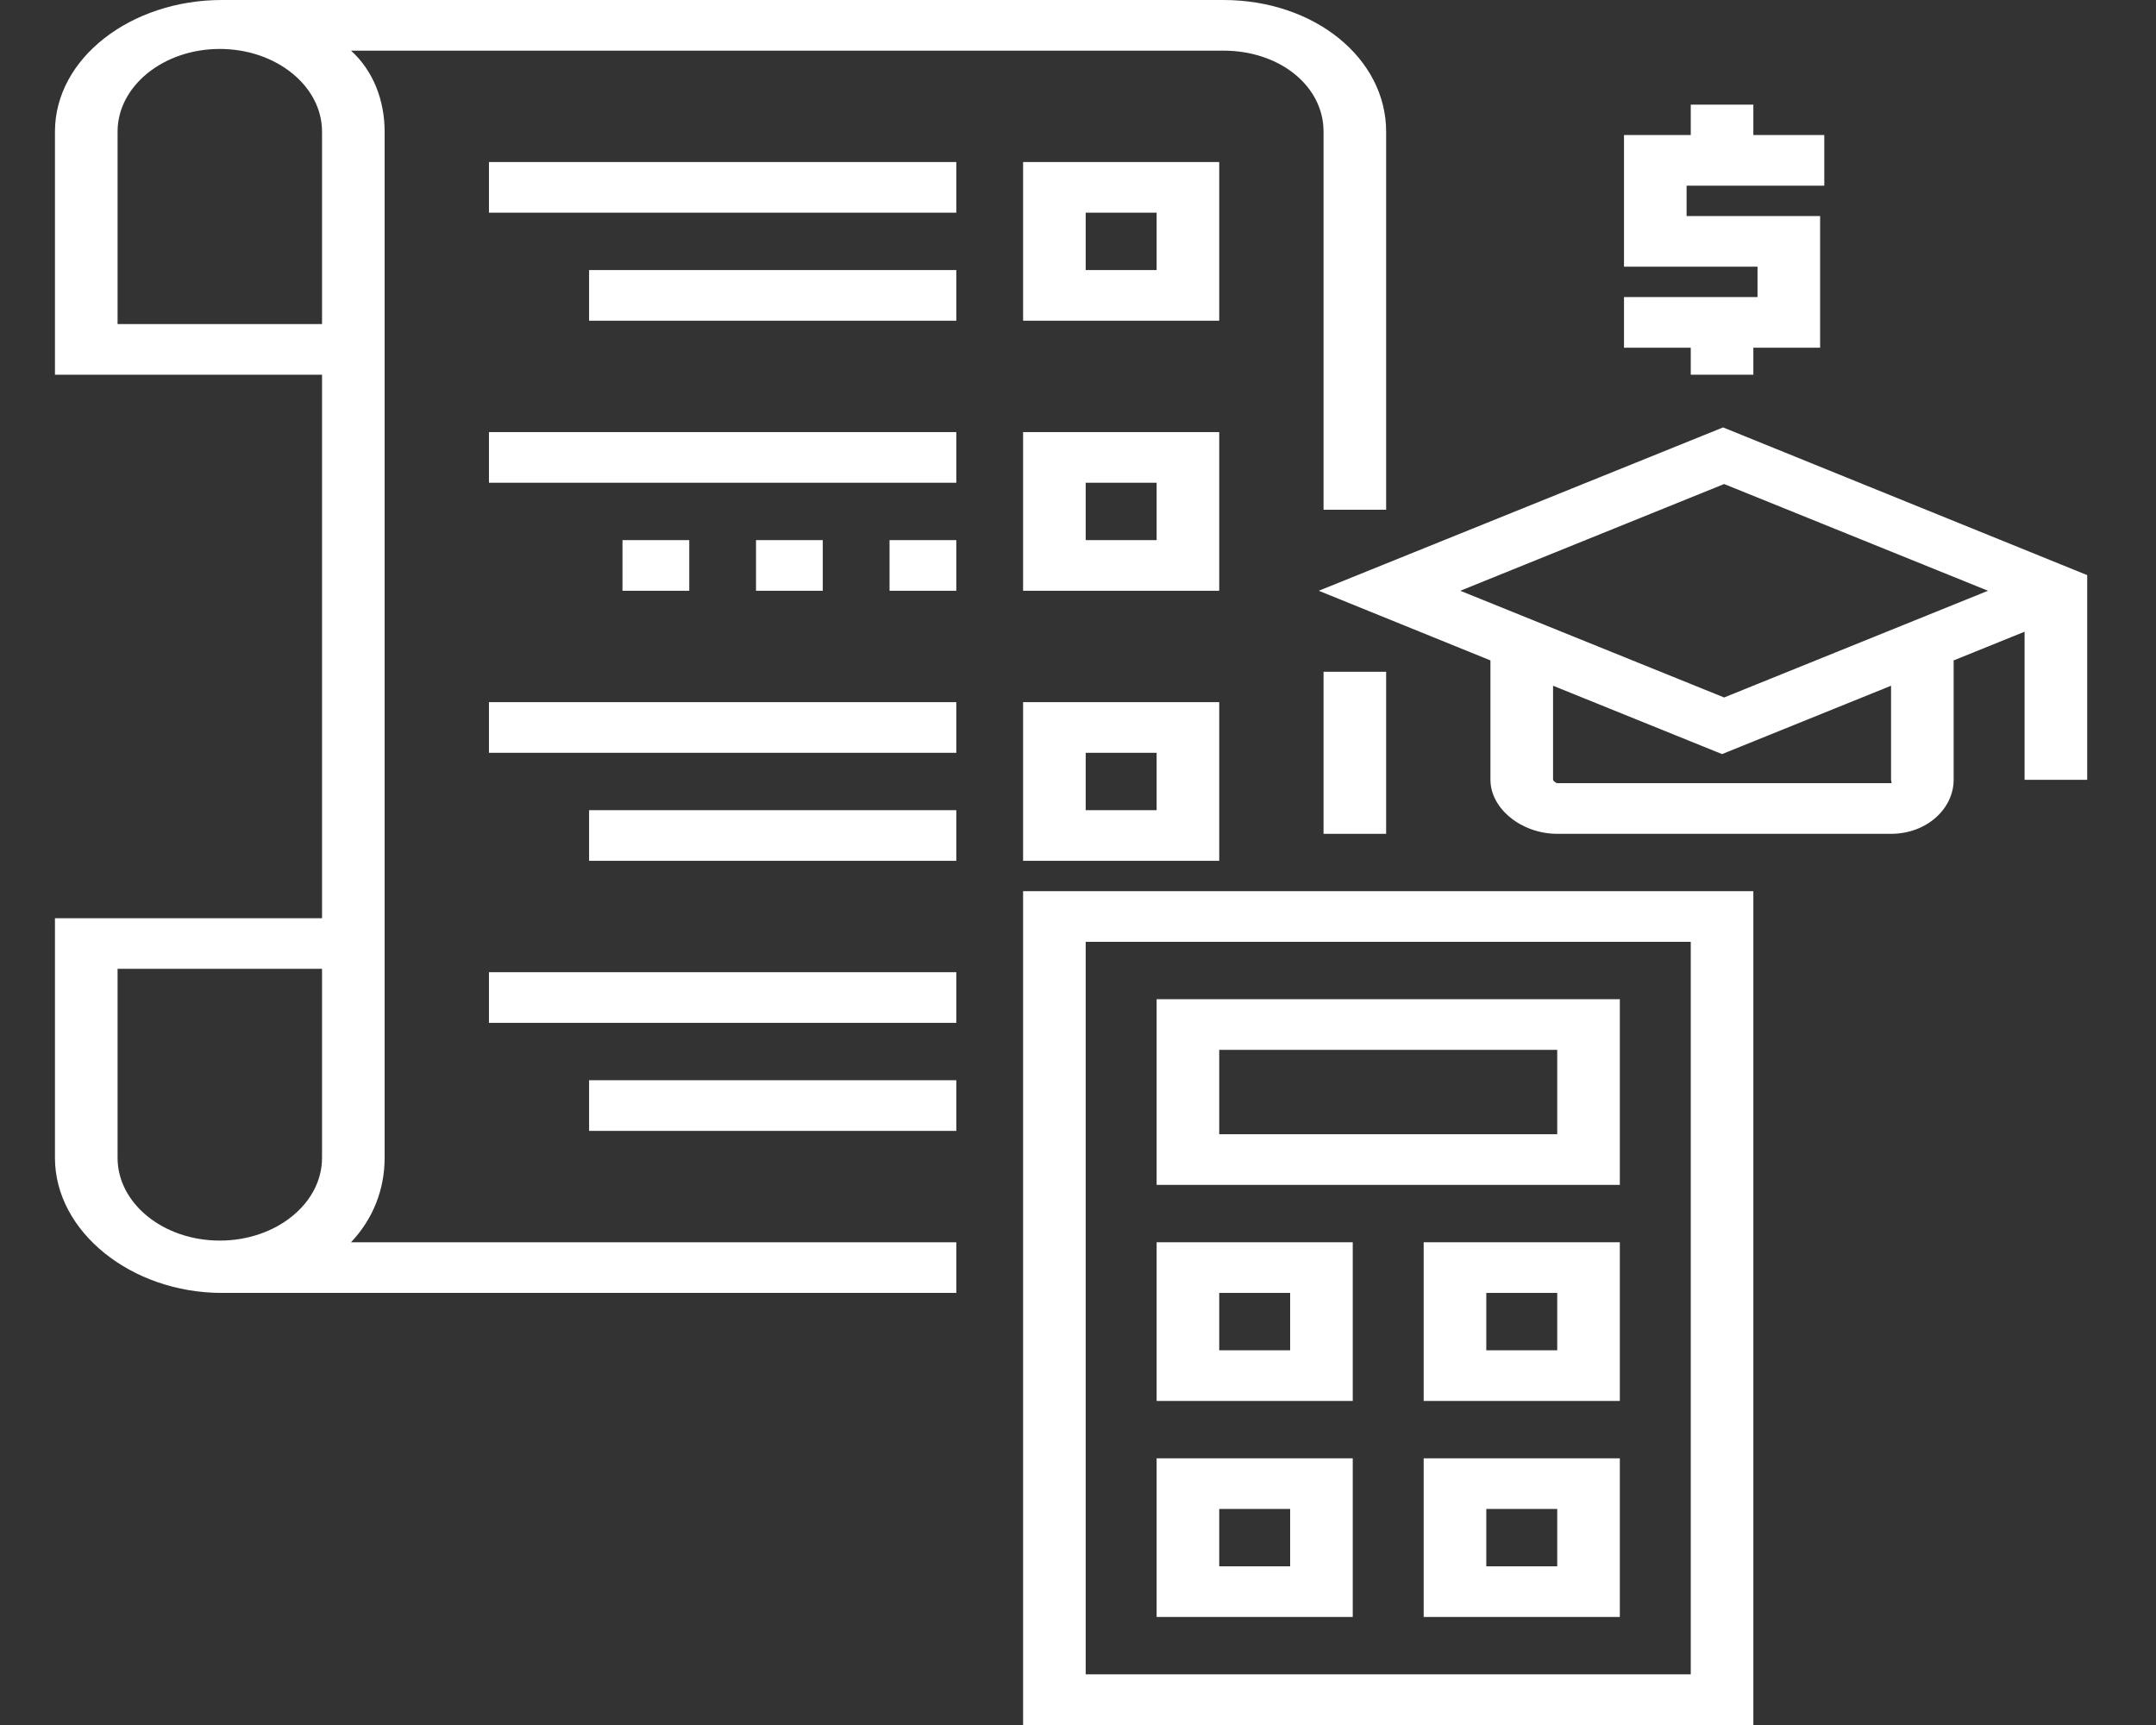 <svg width="90" height="72" viewBox="0 0 90 72" fill="none" xmlns="http://www.w3.org/2000/svg">
<rect x="0" y="0" width="90" height="72" fill="#333333" stroke="none"/>
<path d="M71.929 17.84L55.05 24.658L62.217 27.565V32.548C62.217 33.752 63.516 34.803 65.005 34.803H78.94C80.43 34.803 81.553 33.752 81.553 32.548V27.565L84.514 26.367V32.548H87.128V24.005L71.929 17.84ZM78.94 32.548C78.94 32.587 78.988 32.689 78.94 32.689H65.005C64.957 32.689 64.831 32.587 64.831 32.548V28.622L71.885 31.475L78.94 28.622V32.548ZM71.972 29.112L60.958 24.658L71.972 20.203L82.987 24.658L71.972 29.112Z" fill="white"/>
<path d="M70.579 15.64H73.192V14.513H75.979V9.018H70.405V7.75H76.153V5.636H73.192V4.368H70.579V5.636H67.792V11.131H73.366V12.399H67.792V14.513H70.579V15.64Z" fill="white"/>
<path d="M55.25 28.039H57.863V34.803H55.25V28.039Z" fill="white"/>
<path d="M16.056 48.329V5.495C16.056 4.192 15.585 2.959 14.653 2.114H51.069C53.423 2.114 55.25 3.591 55.25 5.495V21.276H57.863V5.495C57.863 2.426 54.863 0 51.069 0H9.262C5.468 0 2.294 2.426 2.294 5.495V15.64H13.443V38.325H2.294V48.329C2.294 51.397 5.468 53.965 9.262 53.965H39.92V51.851H14.653C15.585 50.865 16.056 49.632 16.056 48.329ZM4.908 13.526V5.495C4.908 3.591 6.821 2.043 9.175 2.043C11.528 2.043 13.443 3.591 13.443 5.495V13.526H4.908ZM4.908 48.329V40.438H13.443V48.329C13.443 50.232 11.528 51.781 9.175 51.781C6.821 51.781 4.908 50.232 4.908 48.329Z" fill="white"/>
<path d="M20.411 6.763H39.92V8.877H20.411V6.763Z" fill="white"/>
<path d="M24.591 11.272H39.92V13.386H24.591V11.272Z" fill="white"/>
<path d="M50.895 6.763H42.708V13.386H50.895V6.763ZM48.282 11.272H45.321V8.877H48.282V11.272Z" fill="white"/>
<path d="M20.411 18.035H39.92V20.149H20.411V18.035Z" fill="white"/>
<path d="M50.895 18.035H42.708V24.658H50.895V18.035ZM48.282 22.544H45.321V20.149H48.282V22.544Z" fill="white"/>
<path d="M20.411 29.307H39.92V31.421H20.411V29.307Z" fill="white"/>
<path d="M24.591 33.816H39.92V35.93H24.591V33.816Z" fill="white"/>
<path d="M42.708 35.93H50.895V29.307H42.708V35.93ZM45.321 31.421H48.282V33.816H45.321V31.421Z" fill="white"/>
<path d="M20.411 40.579H39.92V42.693H20.411V40.579Z" fill="white"/>
<path d="M24.591 45.088H39.92V47.202H24.591V45.088Z" fill="white"/>
<path d="M25.985 22.544H28.772V24.658H25.985V22.544Z" fill="white"/>
<path d="M31.559 22.544H34.346V24.658H31.559V22.544Z" fill="white"/>
<path d="M37.133 22.544H39.92V24.658H37.133V22.544Z" fill="white"/>
<path d="M48.282 49.456H67.618V41.706H48.282V49.456ZM50.895 43.82H65.005V47.342H50.895V43.82Z" fill="white"/>
<path d="M42.708 72H73.192V37.197H42.708V72ZM45.321 39.311H70.579V69.886H45.321V39.311Z" fill="white"/>
<path d="M59.43 67.491H67.618V60.869H59.43V67.491ZM62.044 62.982H65.005V65.377H62.044V62.982Z" fill="white"/>
<path d="M59.43 58.474H67.618V51.851H59.43V58.474ZM62.044 53.965H65.005V56.36H62.044V53.965Z" fill="white"/>
<path d="M48.282 67.491H56.469V60.869H48.282V67.491ZM50.895 62.982H53.856V65.377H50.895V62.982Z" fill="white"/>
<path d="M48.282 58.474H56.469V51.851H48.282V58.474ZM50.895 53.965H53.856V56.36H50.895V53.965Z" fill="white"/>
</svg>
